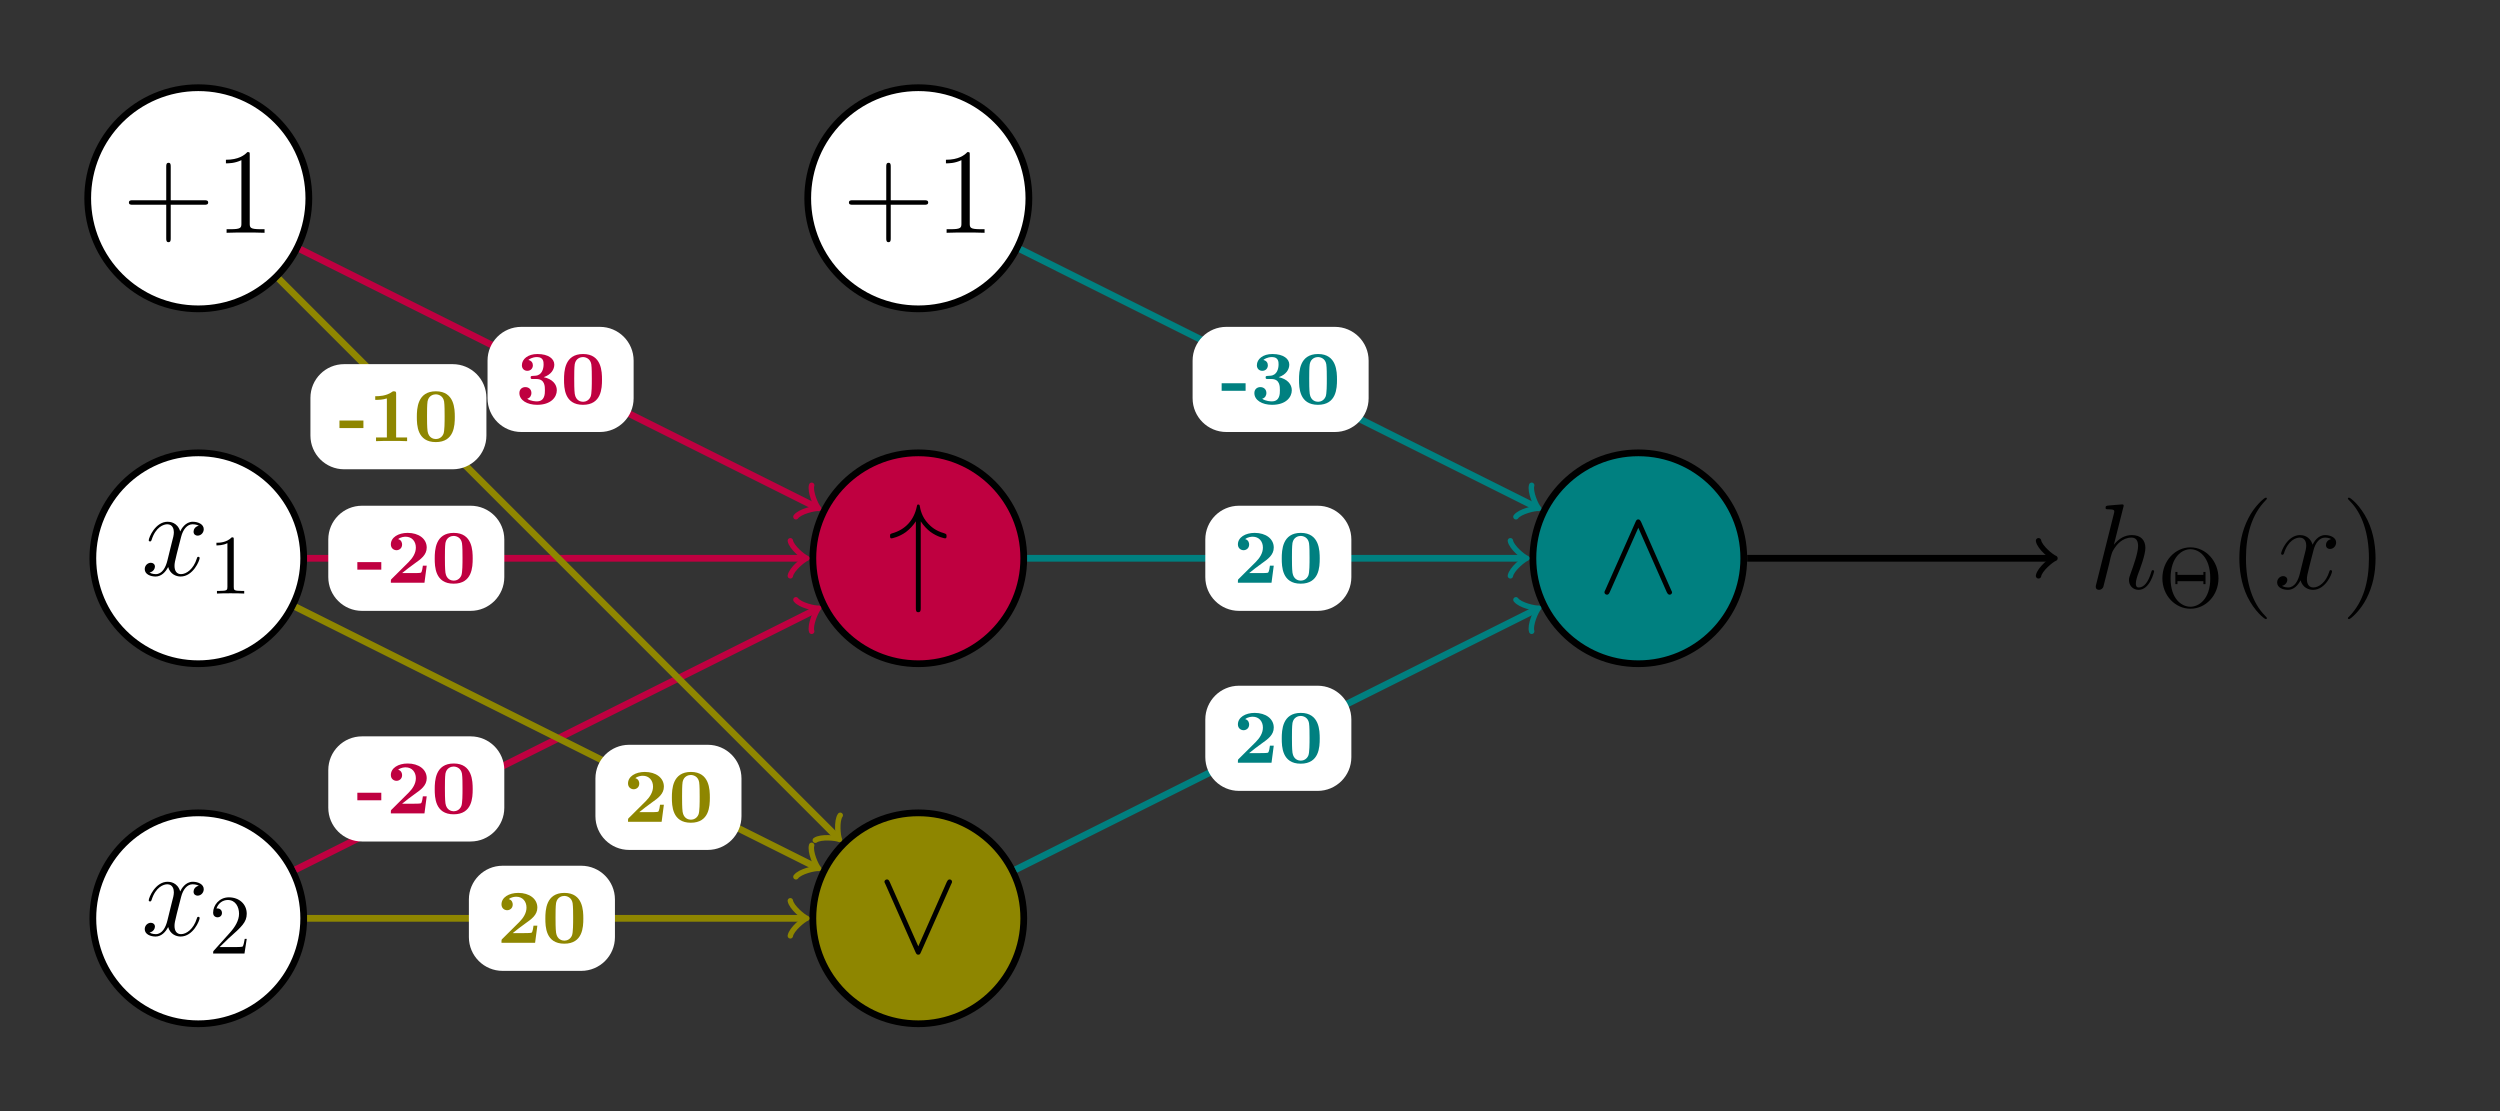<?xml version="1.0" encoding="UTF-8"?>
<svg xmlns="http://www.w3.org/2000/svg" xmlns:xlink="http://www.w3.org/1999/xlink" width="295.268pt" height="131.273pt" viewBox="0 0 295.268 131.273" version="1.1">
<rect x="0" y="0" width="295.268" height="131.273" fill="#333333" stroke="none"/>
<defs>
<g>
<symbol overflow="visible" id="glyph0-0">
<path style="stroke:none;" d=""/>
</symbol>
<symbol overflow="visible" id="glyph0-1">
<path style="stroke:none;" d="M 5.719 -3.312 L 9.688 -3.312 C 9.891 -3.312 10.141 -3.312 10.141 -3.578 C 10.141 -3.844 9.891 -3.844 9.688 -3.844 L 5.719 -3.844 L 5.719 -7.797 C 5.719 -8 5.719 -8.266 5.469 -8.266 C 5.188 -8.266 5.188 -8.016 5.188 -7.797 L 5.188 -3.844 L 1.234 -3.844 C 1.031 -3.844 0.781 -3.844 0.781 -3.578 C 0.781 -3.312 1.016 -3.312 1.234 -3.312 L 5.188 -3.312 L 5.188 0.641 C 5.188 0.844 5.188 1.109 5.453 1.109 C 5.719 1.109 5.719 0.859 5.719 0.641 Z M 5.719 -3.312 "/>
</symbol>
<symbol overflow="visible" id="glyph0-2">
<path style="stroke:none;" d="M 4.125 -9.188 C 4.125 -9.531 4.125 -9.531 3.844 -9.531 C 3.5 -9.156 2.781 -8.625 1.312 -8.625 L 1.312 -8.203 C 1.641 -8.203 2.359 -8.203 3.141 -8.578 L 3.141 -1.109 C 3.141 -0.594 3.094 -0.422 1.844 -0.422 L 1.391 -0.422 L 1.391 0 C 1.781 -0.031 3.172 -0.031 3.641 -0.031 C 4.109 -0.031 5.5 -0.031 5.875 0 L 5.875 -0.422 L 5.438 -0.422 C 4.172 -0.422 4.125 -0.594 4.125 -1.109 Z M 4.125 -9.188 "/>
</symbol>
<symbol overflow="visible" id="glyph0-3">
<path style="stroke:none;" d="M 4.656 3.484 C 4.656 3.438 4.656 3.406 4.422 3.172 C 2.984 1.719 2.188 -0.641 2.188 -3.578 C 2.188 -6.359 2.859 -8.75 4.516 -10.438 C 4.656 -10.578 4.656 -10.594 4.656 -10.641 C 4.656 -10.734 4.594 -10.75 4.531 -10.75 C 4.344 -10.75 3.172 -9.719 2.469 -8.312 C 1.734 -6.875 1.406 -5.328 1.406 -3.578 C 1.406 -2.297 1.609 -0.594 2.359 0.953 C 3.203 2.672 4.375 3.594 4.531 3.594 C 4.594 3.594 4.656 3.578 4.656 3.484 Z M 4.656 3.484 "/>
</symbol>
<symbol overflow="visible" id="glyph0-4">
<path style="stroke:none;" d="M 4.047 -3.578 C 4.047 -4.656 3.906 -6.438 3.094 -8.109 C 2.25 -9.828 1.078 -10.75 0.922 -10.75 C 0.859 -10.75 0.781 -10.734 0.781 -10.641 C 0.781 -10.594 0.781 -10.578 1.031 -10.328 C 2.469 -8.875 3.266 -6.516 3.266 -3.578 C 3.266 -0.797 2.594 1.594 0.938 3.281 C 0.781 3.406 0.781 3.438 0.781 3.484 C 0.781 3.578 0.859 3.594 0.922 3.594 C 1.109 3.594 2.281 2.562 2.984 1.156 C 3.719 -0.297 4.047 -1.844 4.047 -3.578 Z M 4.047 -3.578 "/>
</symbol>
<symbol overflow="visible" id="glyph1-0">
<path style="stroke:none;" d=""/>
</symbol>
<symbol overflow="visible" id="glyph1-1">
<path style="stroke:none;" d="M 6.797 -5.859 C 6.344 -5.766 6.172 -5.422 6.172 -5.156 C 6.172 -4.812 6.438 -4.688 6.641 -4.688 C 7.078 -4.688 7.375 -5.062 7.375 -5.453 C 7.375 -6.047 6.688 -6.328 6.078 -6.328 C 5.203 -6.328 4.719 -5.469 4.594 -5.188 C 4.266 -6.266 3.375 -6.328 3.109 -6.328 C 1.656 -6.328 0.875 -4.453 0.875 -4.125 C 0.875 -4.078 0.938 -4 1.031 -4 C 1.141 -4 1.172 -4.094 1.203 -4.141 C 1.688 -5.734 2.656 -6.031 3.062 -6.031 C 3.719 -6.031 3.844 -5.438 3.844 -5.094 C 3.844 -4.781 3.766 -4.453 3.578 -3.766 L 3.094 -1.797 C 2.891 -0.938 2.469 -0.141 1.703 -0.141 C 1.641 -0.141 1.281 -0.141 0.969 -0.328 C 1.484 -0.438 1.609 -0.859 1.609 -1.031 C 1.609 -1.312 1.391 -1.484 1.125 -1.484 C 0.781 -1.484 0.406 -1.188 0.406 -0.734 C 0.406 -0.125 1.078 0.141 1.688 0.141 C 2.375 0.141 2.875 -0.406 3.172 -0.984 C 3.406 -0.141 4.109 0.141 4.641 0.141 C 6.109 0.141 6.891 -1.734 6.891 -2.047 C 6.891 -2.125 6.828 -2.188 6.734 -2.188 C 6.609 -2.188 6.594 -2.109 6.562 -2 C 6.172 -0.734 5.328 -0.141 4.688 -0.141 C 4.188 -0.141 3.922 -0.516 3.922 -1.109 C 3.922 -1.422 3.969 -1.656 4.203 -2.594 L 4.703 -4.547 C 4.922 -5.406 5.406 -6.031 6.062 -6.031 C 6.094 -6.031 6.5 -6.031 6.797 -5.859 Z M 6.797 -5.859 "/>
</symbol>
<symbol overflow="visible" id="glyph1-2">
<path style="stroke:none;" d="M 4.031 -9.594 C 4.047 -9.656 4.078 -9.734 4.078 -9.812 C 4.078 -9.953 3.938 -9.953 3.906 -9.953 C 3.891 -9.953 3.188 -9.891 3.109 -9.891 C 2.875 -9.875 2.656 -9.844 2.391 -9.828 C 2.031 -9.797 1.938 -9.781 1.938 -9.531 C 1.938 -9.375 2.047 -9.375 2.25 -9.375 C 2.953 -9.375 2.969 -9.25 2.969 -9.109 C 2.969 -9.016 2.938 -8.906 2.922 -8.859 L 0.844 -0.562 C 0.781 -0.344 0.781 -0.312 0.781 -0.234 C 0.781 0.094 1.031 0.141 1.172 0.141 C 1.422 0.141 1.609 -0.047 1.672 -0.203 L 2.328 -2.797 C 2.391 -3.109 2.484 -3.406 2.547 -3.734 C 2.719 -4.328 2.719 -4.344 2.984 -4.766 C 3.25 -5.172 3.906 -6.031 5 -6.031 C 5.578 -6.031 5.781 -5.609 5.781 -5.031 C 5.781 -4.234 5.219 -2.672 4.906 -1.812 C 4.781 -1.469 4.703 -1.281 4.703 -1.016 C 4.703 -0.375 5.156 0.141 5.844 0.141 C 7.172 0.141 7.672 -1.969 7.672 -2.047 C 7.672 -2.125 7.609 -2.188 7.531 -2.188 C 7.406 -2.188 7.391 -2.141 7.312 -1.891 C 6.984 -0.75 6.453 -0.141 5.875 -0.141 C 5.734 -0.141 5.516 -0.156 5.516 -0.609 C 5.516 -0.984 5.688 -1.453 5.734 -1.609 C 6 -2.297 6.641 -3.984 6.641 -4.812 C 6.641 -5.688 6.141 -6.328 5.047 -6.328 C 4.234 -6.328 3.516 -5.938 2.922 -5.188 Z M 4.031 -9.594 "/>
</symbol>
<symbol overflow="visible" id="glyph2-0">
<path style="stroke:none;" d=""/>
</symbol>
<symbol overflow="visible" id="glyph2-1">
<path style="stroke:none;" d="M 2.938 -6.375 C 2.938 -6.625 2.938 -6.641 2.703 -6.641 C 2.078 -6 1.203 -6 0.891 -6 L 0.891 -5.688 C 1.094 -5.688 1.672 -5.688 2.188 -5.953 L 2.188 -0.781 C 2.188 -0.422 2.156 -0.312 1.266 -0.312 L 0.953 -0.312 L 0.953 0 C 1.297 -0.031 2.156 -0.031 2.562 -0.031 C 2.953 -0.031 3.828 -0.031 4.172 0 L 4.172 -0.312 L 3.859 -0.312 C 2.953 -0.312 2.938 -0.422 2.938 -0.781 Z M 2.938 -6.375 "/>
</symbol>
<symbol overflow="visible" id="glyph2-2">
<path style="stroke:none;" d="M 1.266 -0.766 L 2.328 -1.797 C 3.875 -3.172 4.469 -3.703 4.469 -4.703 C 4.469 -5.844 3.578 -6.641 2.359 -6.641 C 1.234 -6.641 0.5 -5.719 0.5 -4.828 C 0.5 -4.281 1 -4.281 1.031 -4.281 C 1.203 -4.281 1.547 -4.391 1.547 -4.812 C 1.547 -5.062 1.359 -5.328 1.016 -5.328 C 0.938 -5.328 0.922 -5.328 0.891 -5.312 C 1.109 -5.969 1.656 -6.328 2.234 -6.328 C 3.141 -6.328 3.562 -5.516 3.562 -4.703 C 3.562 -3.906 3.078 -3.125 2.516 -2.5 L 0.609 -0.375 C 0.5 -0.266 0.5 -0.234 0.5 0 L 4.203 0 L 4.469 -1.734 L 4.234 -1.734 C 4.172 -1.438 4.109 -1 4 -0.844 C 3.938 -0.766 3.281 -0.766 3.062 -0.766 Z M 1.266 -0.766 "/>
</symbol>
<symbol overflow="visible" id="glyph2-3">
<path style="stroke:none;" d="M 7.188 -3.375 C 7.188 -5.406 5.688 -7.031 3.875 -7.031 C 2.078 -7.031 0.562 -5.438 0.562 -3.375 C 0.562 -1.328 2.094 0.219 3.875 0.219 C 5.688 0.219 7.188 -1.359 7.188 -3.375 Z M 3.875 -0.016 C 2.891 -0.016 1.531 -0.875 1.531 -3.375 C 1.531 -5.938 2.906 -6.812 3.875 -6.812 C 4.875 -6.812 6.219 -5.906 6.219 -3.375 C 6.219 -0.844 4.812 -0.016 3.875 -0.016 Z M 5.656 -4.125 L 5.406 -4.125 L 5.406 -3.781 L 2.344 -3.781 L 2.344 -4.125 L 2.094 -4.125 L 2.094 -2.688 L 2.344 -2.688 L 2.344 -3.031 L 5.406 -3.031 L 5.406 -2.688 L 5.656 -2.688 Z M 5.656 -4.125 "/>
</symbol>
<symbol overflow="visible" id="glyph3-0">
<path style="stroke:none;" d=""/>
</symbol>
<symbol overflow="visible" id="glyph3-1">
<path style="stroke:none;" d="M 3.875 -7.953 C 4.219 -7.422 4.625 -7.016 4.984 -6.734 C 5.859 -6.078 6.734 -5.938 6.75 -5.938 C 6.922 -5.938 6.922 -6.094 6.922 -6.203 C 6.922 -6.438 6.906 -6.453 6.594 -6.562 C 5.625 -6.828 5.062 -7.344 4.734 -7.703 C 4 -8.484 3.828 -9.359 3.75 -9.812 C 3.734 -9.891 3.672 -9.938 3.578 -9.938 C 3.453 -9.938 3.438 -9.859 3.406 -9.688 C 3.078 -8.094 2.062 -6.969 0.484 -6.531 C 0.266 -6.453 0.25 -6.453 0.25 -6.203 C 0.25 -6.094 0.25 -5.938 0.422 -5.938 C 0.453 -5.938 1.312 -6.094 2.125 -6.688 C 2.594 -7.047 2.984 -7.469 3.297 -7.953 L 3.297 2.266 C 3.297 2.531 3.297 2.781 3.578 2.781 C 3.875 2.781 3.875 2.531 3.875 2.266 Z M 3.875 -7.953 "/>
</symbol>
<symbol overflow="visible" id="glyph3-2">
<path style="stroke:none;" d="M 8.656 -8 C 8.75 -8.188 8.766 -8.219 8.766 -8.297 C 8.766 -8.453 8.641 -8.578 8.484 -8.578 C 8.328 -8.578 8.25 -8.484 8.141 -8.266 L 4.781 -0.672 L 1.406 -8.281 C 1.297 -8.547 1.172 -8.578 1.078 -8.578 C 0.922 -8.578 0.781 -8.453 0.781 -8.297 C 0.781 -8.266 0.781 -8.234 0.875 -8.062 L 4.453 0.016 C 4.562 0.266 4.641 0.312 4.781 0.312 C 4.969 0.312 5 0.219 5.094 0.016 Z M 8.656 -8 "/>
</symbol>
<symbol overflow="visible" id="glyph3-3">
<path style="stroke:none;" d="M 5.109 -8.281 C 4.984 -8.516 4.906 -8.578 4.781 -8.578 C 4.594 -8.578 4.547 -8.484 4.453 -8.281 L 0.891 -0.266 C 0.797 -0.078 0.781 -0.047 0.781 0.031 C 0.781 0.188 0.922 0.312 1.078 0.312 C 1.172 0.312 1.297 0.281 1.406 0.016 L 4.781 -7.594 L 8.141 0.016 C 8.281 0.312 8.422 0.312 8.484 0.312 C 8.641 0.312 8.766 0.188 8.766 0.031 C 8.766 0 8.766 -0.031 8.672 -0.203 Z M 5.109 -8.281 "/>
</symbol>
<symbol overflow="visible" id="glyph4-0">
<path style="stroke:none;" d=""/>
</symbol>
<symbol overflow="visible" id="glyph4-1">
<path style="stroke:none;" d="M 2.938 -1.547 L 2.938 -2.438 L 0.109 -2.438 L 0.109 -1.547 Z M 2.938 -1.547 "/>
</symbol>
<symbol overflow="visible" id="glyph4-2">
<path style="stroke:none;" d="M 2.453 -2.938 C 3.453 -2.938 3.453 -2.062 3.453 -1.609 C 3.453 -1.203 3.453 -0.297 2.5 -0.297 C 2.391 -0.297 1.766 -0.312 1.359 -0.609 C 1.766 -0.719 1.859 -1.078 1.859 -1.281 C 1.859 -1.703 1.562 -1.984 1.141 -1.984 C 0.766 -1.984 0.438 -1.734 0.438 -1.281 C 0.438 -0.438 1.344 0.109 2.531 0.109 C 4.172 0.109 4.859 -0.797 4.859 -1.609 C 4.859 -2.328 4.328 -2.938 3.312 -3.156 C 4.219 -3.469 4.562 -4.094 4.562 -4.641 C 4.562 -5.312 3.891 -5.891 2.562 -5.891 C 1.453 -5.891 0.734 -5.297 0.734 -4.562 C 0.734 -4.156 1.016 -3.906 1.375 -3.906 C 1.766 -3.906 2.031 -4.188 2.031 -4.562 C 2.031 -4.859 1.859 -5.109 1.5 -5.188 C 1.562 -5.25 1.938 -5.531 2.516 -5.531 C 3.297 -5.531 3.297 -4.938 3.297 -4.656 C 3.297 -4.156 3.109 -3.375 2.328 -3.328 C 2.312 -3.328 2.016 -3.312 1.906 -3.297 C 1.766 -3.281 1.766 -3.188 1.766 -3.125 C 1.766 -2.938 1.859 -2.938 2.031 -2.938 Z M 2.453 -2.938 "/>
</symbol>
<symbol overflow="visible" id="glyph4-3">
<path style="stroke:none;" d="M 4.891 -2.859 C 4.891 -3.781 4.859 -5.891 2.656 -5.891 C 0.469 -5.891 0.406 -3.844 0.406 -2.859 C 0.406 -1.922 0.438 0.109 2.641 0.109 C 4.828 0.109 4.891 -1.859 4.891 -2.859 Z M 2.656 -0.25 C 2.406 -0.25 1.797 -0.359 1.672 -1.188 C 1.609 -1.656 1.609 -2.469 1.609 -2.969 C 1.609 -3.531 1.609 -4.281 1.672 -4.703 C 1.812 -5.422 2.406 -5.531 2.641 -5.531 C 2.938 -5.531 3.5 -5.375 3.625 -4.688 C 3.688 -4.25 3.688 -3.484 3.688 -2.969 C 3.688 -2.266 3.688 -1.203 3.547 -0.859 C 3.359 -0.406 2.953 -0.25 2.656 -0.25 Z M 2.656 -0.25 "/>
</symbol>
<symbol overflow="visible" id="glyph4-4">
<path style="stroke:none;" d="M 4.766 -2.016 L 4.312 -2.016 C 4.297 -1.891 4.219 -1.25 4.078 -1.188 C 3.969 -1.141 3.297 -1.141 3.141 -1.141 L 1.859 -1.141 C 2.344 -1.531 2.875 -1.953 3.328 -2.266 C 4.078 -2.797 4.766 -3.281 4.766 -4.156 C 4.766 -5.203 3.812 -5.891 2.516 -5.891 C 1.406 -5.891 0.531 -5.359 0.531 -4.531 C 0.531 -4.062 0.891 -3.844 1.203 -3.844 C 1.484 -3.844 1.859 -4.047 1.859 -4.516 C 1.859 -4.719 1.781 -5.047 1.391 -5.156 C 1.703 -5.406 2.109 -5.438 2.281 -5.438 C 3.016 -5.438 3.484 -4.891 3.484 -4.156 C 3.484 -3.5 3.109 -2.922 2.625 -2.438 L 0.625 -0.453 C 0.531 -0.359 0.531 -0.344 0.531 -0.172 L 0.531 0 L 4.5 0 Z M 4.766 -2.016 "/>
</symbol>
<symbol overflow="visible" id="glyph4-5">
<path style="stroke:none;" d="M 3.266 -5.594 C 3.266 -5.781 3.266 -5.891 3 -5.891 C 2.891 -5.891 2.875 -5.891 2.797 -5.828 C 2.109 -5.312 1.141 -5.312 0.969 -5.312 L 0.797 -5.312 L 0.797 -4.875 L 0.969 -4.875 C 1.188 -4.875 1.672 -4.891 2.172 -5.047 L 2.172 -0.438 L 0.891 -0.438 L 0.891 0 C 1.234 -0.031 2.312 -0.031 2.719 -0.031 C 3.141 -0.031 4.203 -0.031 4.562 0 L 4.562 -0.438 L 3.266 -0.438 Z M 3.266 -5.594 "/>
</symbol>
</g>
<clipPath id="clip1">
  <path d="M 0 84 L 48 84 L 48 131.273 L 0 131.273 Z M 0 84 "/>
</clipPath>
<clipPath id="clip2">
  <path d="M 84 84 L 133 84 L 133 131.273 L 84 131.273 Z M 84 84 "/>
</clipPath>
</defs>
<g id="surface1">
<path style="fill-rule:nonzero;fill:rgb(100%,100%,100%);fill-opacity:1;stroke-width:0.797;stroke-linecap:butt;stroke-linejoin:miter;stroke:rgb(0%,0%,0%);stroke-opacity:1;stroke-miterlimit:10;" d="M 13.061 42.521 C 13.061 49.732 7.213 55.58 0.002 55.58 C -7.213 55.58 -13.061 49.732 -13.061 42.521 C -13.061 35.306 -7.213 29.462 0.002 29.462 C 7.213 29.462 13.061 35.306 13.061 42.521 Z M 13.061 42.521 " transform="matrix(1,0,0,-1,108.459,65.939)"/>
<g style="fill:rgb(0%,0%,0%);fill-opacity:1;">
  <use xlink:href="#glyph0-1" x="99.484" y="27.494"/>
  <use xlink:href="#glyph0-2" x="110.41" y="27.494"/>
</g>
<path style="fill-rule:nonzero;fill:rgb(100%,100%,100%);fill-opacity:1;stroke-width:0.797;stroke-linecap:butt;stroke-linejoin:miter;stroke:rgb(0%,0%,0%);stroke-opacity:1;stroke-miterlimit:10;" d="M -71.982 42.521 C -71.982 49.732 -77.83 55.58 -85.041 55.58 C -92.252 55.58 -98.1 49.732 -98.1 42.521 C -98.1 35.306 -92.252 29.462 -85.041 29.462 C -77.83 29.462 -71.982 35.306 -71.982 42.521 Z M -71.982 42.521 " transform="matrix(1,0,0,-1,108.459,65.939)"/>
<g style="fill:rgb(0%,0%,0%);fill-opacity:1;">
  <use xlink:href="#glyph0-1" x="14.445" y="27.494"/>
  <use xlink:href="#glyph0-2" x="25.371" y="27.494"/>
</g>
<path style="fill-rule:nonzero;fill:rgb(100%,100%,100%);fill-opacity:1;stroke-width:0.797;stroke-linecap:butt;stroke-linejoin:miter;stroke:rgb(0%,0%,0%);stroke-opacity:1;stroke-miterlimit:10;" d="M -72.588 0.002 C -72.588 6.877 -78.162 12.455 -85.041 12.455 C -91.92 12.455 -97.494 6.877 -97.494 0.002 C -97.494 -6.877 -91.92 -12.452 -85.041 -12.452 C -78.162 -12.452 -72.588 -6.877 -72.588 0.002 Z M -72.588 0.002 " transform="matrix(1,0,0,-1,108.459,65.939)"/>
<g style="fill:rgb(0%,0%,0%);fill-opacity:1;">
  <use xlink:href="#glyph1-1" x="16.689" y="67.951"/>
</g>
<g style="fill:rgb(0%,0%,0%);fill-opacity:1;">
  <use xlink:href="#glyph2-1" x="24.671" y="70.103"/>
</g>
<path style=" stroke:none;fill-rule:nonzero;fill:rgb(100%,100%,100%);fill-opacity:1;" d="M 35.871 108.461 C 35.871 101.582 30.297 96.004 23.418 96.004 C 16.539 96.004 10.965 101.582 10.965 108.461 C 10.965 115.336 16.539 120.914 23.418 120.914 C 30.297 120.914 35.871 115.336 35.871 108.461 Z M 35.871 108.461 "/>
<g clip-path="url(#clip1)" clip-rule="nonzero">
<path style="fill:none;stroke-width:0.797;stroke-linecap:butt;stroke-linejoin:miter;stroke:rgb(0%,0%,0%);stroke-opacity:1;stroke-miterlimit:10;" d="M -72.588 -42.522 C -72.588 -35.643 -78.162 -30.065 -85.041 -30.065 C -91.92 -30.065 -97.494 -35.643 -97.494 -42.522 C -97.494 -49.397 -91.92 -54.975 -85.041 -54.975 C -78.162 -54.975 -72.588 -49.397 -72.588 -42.522 Z M -72.588 -42.522 " transform="matrix(1,0,0,-1,108.459,65.939)"/>
</g>
<g style="fill:rgb(0%,0%,0%);fill-opacity:1;">
  <use xlink:href="#glyph1-1" x="16.689" y="110.471"/>
</g>
<g style="fill:rgb(0%,0%,0%);fill-opacity:1;">
  <use xlink:href="#glyph2-2" x="24.671" y="112.623"/>
</g>
<g style="fill:rgb(0%,0%,0%);fill-opacity:1;">
  <use xlink:href="#glyph1-2" x="246.744" y="69.525"/>
</g>
<g style="fill:rgb(0%,0%,0%);fill-opacity:1;">
  <use xlink:href="#glyph2-3" x="254.83" y="71.677"/>
</g>
<g style="fill:rgb(0%,0%,0%);fill-opacity:1;">
  <use xlink:href="#glyph0-3" x="263.077" y="69.525"/>
</g>
<g style="fill:rgb(0%,0%,0%);fill-opacity:1;">
  <use xlink:href="#glyph1-1" x="268.54" y="69.525"/>
</g>
<g style="fill:rgb(0%,0%,0%);fill-opacity:1;">
  <use xlink:href="#glyph0-4" x="276.522" y="69.525"/>
</g>
<path style="fill-rule:nonzero;fill:rgb(75%,0%,25%);fill-opacity:1;stroke-width:0.797;stroke-linecap:butt;stroke-linejoin:miter;stroke:rgb(0%,0%,0%);stroke-opacity:1;stroke-miterlimit:10;" d="M 12.455 0.002 C 12.455 6.877 6.877 12.455 0.002 12.455 C -6.877 12.455 -12.455 6.877 -12.455 0.002 C -12.455 -6.877 -6.877 -12.452 0.002 -12.452 C 6.877 -12.452 12.455 -6.877 12.455 0.002 Z M 12.455 0.002 " transform="matrix(1,0,0,-1,108.459,65.939)"/>
<g style="fill:rgb(0%,0%,0%);fill-opacity:1;">
  <use xlink:href="#glyph3-1" x="104.872" y="69.525"/>
</g>
<path style=" stroke:none;fill-rule:nonzero;fill:rgb(55.489%,52.55%,0%);fill-opacity:1;" d="M 120.914 108.461 C 120.914 101.582 115.336 96.004 108.461 96.004 C 101.582 96.004 96.004 101.582 96.004 108.461 C 96.004 115.336 101.582 120.914 108.461 120.914 C 115.336 120.914 120.914 115.336 120.914 108.461 Z M 120.914 108.461 "/>
<g clip-path="url(#clip2)" clip-rule="nonzero">
<path style="fill:none;stroke-width:0.797;stroke-linecap:butt;stroke-linejoin:miter;stroke:rgb(0%,0%,0%);stroke-opacity:1;stroke-miterlimit:10;" d="M 12.455 -42.522 C 12.455 -35.643 6.877 -30.065 0.002 -30.065 C -6.877 -30.065 -12.455 -35.643 -12.455 -42.522 C -12.455 -49.397 -6.877 -54.975 0.002 -54.975 C 6.877 -54.975 12.455 -49.397 12.455 -42.522 Z M 12.455 -42.522 " transform="matrix(1,0,0,-1,108.459,65.939)"/>
</g>
<g style="fill:rgb(0%,0%,0%);fill-opacity:1;">
  <use xlink:href="#glyph3-2" x="103.677" y="112.444"/>
</g>
<path style="fill-rule:nonzero;fill:rgb(0%,50%,50%);fill-opacity:1;stroke-width:0.797;stroke-linecap:butt;stroke-linejoin:miter;stroke:rgb(0%,0%,0%);stroke-opacity:1;stroke-miterlimit:10;" d="M 97.494 0.002 C 97.494 6.877 91.92 12.455 85.041 12.455 C 78.162 12.455 72.588 6.877 72.588 0.002 C 72.588 -6.877 78.162 -12.452 85.041 -12.452 C 91.92 -12.452 97.494 -6.877 97.494 0.002 Z M 97.494 0.002 " transform="matrix(1,0,0,-1,108.459,65.939)"/>
<g style="fill:rgb(0%,0%,0%);fill-opacity:1;">
  <use xlink:href="#glyph3-3" x="188.716" y="69.924"/>
</g>
<path style="fill:none;stroke-width:0.797;stroke-linecap:butt;stroke-linejoin:miter;stroke:rgb(0%,0%,0%);stroke-opacity:1;stroke-miterlimit:10;" d="M 97.893 0.002 L 133.861 0.002 " transform="matrix(1,0,0,-1,108.459,65.939)"/>
<path style="fill:none;stroke-width:0.638;stroke-linecap:round;stroke-linejoin:round;stroke:rgb(0%,0%,0%);stroke-opacity:1;stroke-miterlimit:10;" d="M -1.554 2.072 C -1.425 1.294 0.001 0.13 0.388 0.002 C 0.001 -0.131 -1.425 -1.295 -1.554 -2.073 " transform="matrix(1,0,0,-1,242.319,65.939)"/>
<path style="fill:none;stroke-width:0.797;stroke-linecap:butt;stroke-linejoin:miter;stroke:rgb(0%,50%,50%);stroke-opacity:1;stroke-miterlimit:10;" d="M 12.037 36.502 L 72.908 6.064 " transform="matrix(1,0,0,-1,108.459,65.939)"/>
<path style="fill:none;stroke-width:0.638;stroke-linecap:round;stroke-linejoin:round;stroke:rgb(0%,50%,50%);stroke-opacity:1;stroke-miterlimit:10;" d="M -1.555 2.07 C -1.424 1.296 -0.001 0.129 0.389 0.002 C 0.001 -0.127 -1.425 -1.296 -1.555 -2.071 " transform="matrix(0.898,0.449,0.449,-0.898,181.369,59.874)"/>
<path style=" stroke:none;fill-rule:nonzero;fill:rgb(100%,100%,100%);fill-opacity:1;" d="M 157.66 38.605 L 144.84 38.605 C 142.641 38.605 140.855 40.387 140.855 42.59 L 140.855 47.039 C 140.855 49.238 142.641 51.023 144.84 51.023 L 157.66 51.023 C 159.859 51.023 161.645 49.238 161.645 47.039 L 161.645 42.59 C 161.645 40.387 159.859 38.605 157.66 38.605 Z M 157.66 38.605 "/>
<g style="fill:rgb(0%,50%,50%);fill-opacity:1;">
  <use xlink:href="#glyph4-1" x="144.176" y="47.703"/>
  <use xlink:href="#glyph4-2" x="147.712" y="47.703"/>
  <use xlink:href="#glyph4-3" x="153.018" y="47.703"/>
</g>
<path style="fill:none;stroke-width:0.797;stroke-linecap:butt;stroke-linejoin:miter;stroke:rgb(0%,50%,50%);stroke-opacity:1;stroke-miterlimit:10;" d="M 12.854 0.002 L 71.482 0.002 " transform="matrix(1,0,0,-1,108.459,65.939)"/>
<path style="fill:none;stroke-width:0.638;stroke-linecap:round;stroke-linejoin:round;stroke:rgb(0%,50%,50%);stroke-opacity:1;stroke-miterlimit:10;" d="M -1.553 2.072 C -1.424 1.294 0.001 0.13 0.388 0.002 C 0.001 -0.131 -1.424 -1.295 -1.553 -2.073 " transform="matrix(1,0,0,-1,179.94,65.939)"/>
<path style=" stroke:none;fill-rule:nonzero;fill:rgb(100%,100%,100%);fill-opacity:1;" d="M 155.621 59.73 L 146.34 59.73 C 144.137 59.73 142.355 61.512 142.355 63.715 L 142.355 68.164 C 142.355 70.363 144.137 72.148 146.34 72.148 L 155.621 72.148 C 157.82 72.148 159.605 70.363 159.605 68.164 L 159.605 63.715 C 159.605 61.512 157.82 59.73 155.621 59.73 Z M 155.621 59.73 "/>
<g style="fill:rgb(0%,50%,50%);fill-opacity:1;">
  <use xlink:href="#glyph4-4" x="145.674" y="68.828"/>
  <use xlink:href="#glyph4-3" x="150.979" y="68.828"/>
</g>
<path style="fill:none;stroke-width:0.797;stroke-linecap:butt;stroke-linejoin:miter;stroke:rgb(0%,50%,50%);stroke-opacity:1;stroke-miterlimit:10;" d="M 11.494 -36.772 L 72.908 -6.065 " transform="matrix(1,0,0,-1,108.459,65.939)"/>
<path style="fill:none;stroke-width:0.638;stroke-linecap:round;stroke-linejoin:round;stroke:rgb(0%,50%,50%);stroke-opacity:1;stroke-miterlimit:10;" d="M -1.554 2.073 C -1.425 1.296 0.002 0.13 0.39 0.001 C -0.002 -0.129 -1.425 -1.297 -1.555 -2.071 " transform="matrix(0.898,-0.449,-0.449,-0.898,181.369,72.004)"/>
<path style=" stroke:none;fill-rule:nonzero;fill:rgb(100%,100%,100%);fill-opacity:1;" d="M 155.621 80.988 L 146.34 80.988 C 144.137 80.988 142.355 82.773 142.355 84.977 L 142.355 89.426 C 142.355 91.625 144.137 93.41 146.34 93.41 L 155.621 93.41 C 157.82 93.41 159.605 91.625 159.605 89.426 L 159.605 84.977 C 159.605 82.773 157.82 80.988 155.621 80.988 Z M 155.621 80.988 "/>
<g style="fill:rgb(0%,50%,50%);fill-opacity:1;">
  <use xlink:href="#glyph4-4" x="145.674" y="90.088"/>
  <use xlink:href="#glyph4-3" x="150.979" y="90.088"/>
</g>
<path style="fill:none;stroke-width:0.797;stroke-linecap:butt;stroke-linejoin:miter;stroke:rgb(75%,0%,25%);stroke-opacity:1;stroke-miterlimit:10;" d="M -73.006 36.502 L -12.131 6.064 " transform="matrix(1,0,0,-1,108.459,65.939)"/>
<path style="fill:none;stroke-width:0.638;stroke-linecap:round;stroke-linejoin:round;stroke:rgb(75%,0%,25%);stroke-opacity:1;stroke-miterlimit:10;" d="M -1.554 2.071 C -1.423 1.297 0 0.129 0.386 0 C -0.002 -0.128 -1.423 -1.296 -1.554 -2.07 " transform="matrix(0.898,0.449,0.449,-0.898,96.329,59.874)"/>
<path style=" stroke:none;fill-rule:nonzero;fill:rgb(100%,100%,100%);fill-opacity:1;" d="M 70.852 38.605 L 61.57 38.605 C 59.367 38.605 57.582 40.387 57.582 42.59 L 57.582 47.039 C 57.582 49.238 59.367 51.023 61.57 51.023 L 70.852 51.023 C 73.051 51.023 74.836 49.238 74.836 47.039 L 74.836 42.59 C 74.836 40.387 73.051 38.605 70.852 38.605 Z M 70.852 38.605 "/>
<g style="fill:rgb(75%,0%,25%);fill-opacity:1;">
  <use xlink:href="#glyph4-2" x="60.905" y="47.703"/>
  <use xlink:href="#glyph4-3" x="66.21" y="47.703"/>
</g>
<path style="fill:none;stroke-width:0.797;stroke-linecap:butt;stroke-linejoin:miter;stroke:rgb(75%,0%,25%);stroke-opacity:1;stroke-miterlimit:10;" d="M -72.189 0.002 L -13.561 0.002 " transform="matrix(1,0,0,-1,108.459,65.939)"/>
<path style="fill:none;stroke-width:0.638;stroke-linecap:round;stroke-linejoin:round;stroke:rgb(75%,0%,25%);stroke-opacity:1;stroke-miterlimit:10;" d="M -1.556 2.072 C -1.423 1.294 -0.001 0.13 0.389 0.002 C -0.001 -0.131 -1.423 -1.295 -1.556 -2.073 " transform="matrix(1,0,0,-1,94.9,65.939)"/>
<path style=" stroke:none;fill-rule:nonzero;fill:rgb(100%,100%,100%);fill-opacity:1;" d="M 55.578 59.73 L 42.758 59.73 C 40.559 59.73 38.773 61.512 38.773 63.715 L 38.773 68.164 C 38.773 70.363 40.559 72.148 42.758 72.148 L 55.578 72.148 C 57.777 72.148 59.562 70.363 59.562 68.164 L 59.562 63.715 C 59.562 61.512 57.777 59.73 55.578 59.73 Z M 55.578 59.73 "/>
<g style="fill:rgb(75%,0%,25%);fill-opacity:1;">
  <use xlink:href="#glyph4-1" x="42.096" y="68.828"/>
  <use xlink:href="#glyph4-4" x="45.632" y="68.828"/>
  <use xlink:href="#glyph4-3" x="50.938" y="68.828"/>
</g>
<path style="fill:none;stroke-width:0.797;stroke-linecap:butt;stroke-linejoin:miter;stroke:rgb(75%,0%,25%);stroke-opacity:1;stroke-miterlimit:10;" d="M -73.545 -36.772 L -12.131 -6.065 " transform="matrix(1,0,0,-1,108.459,65.939)"/>
<path style="fill:none;stroke-width:0.638;stroke-linecap:round;stroke-linejoin:round;stroke:rgb(75%,0%,25%);stroke-opacity:1;stroke-miterlimit:10;" d="M -1.552 2.073 C -1.424 1.295 -0 0.131 0.388 0.002 C -0 -0.13 -1.424 -1.297 -1.554 -2.072 " transform="matrix(0.898,-0.449,-0.449,-0.898,96.329,72.004)"/>
<path style=" stroke:none;fill-rule:nonzero;fill:rgb(100%,100%,100%);fill-opacity:1;" d="M 55.578 86.969 L 42.758 86.969 C 40.559 86.969 38.773 88.75 38.773 90.953 L 38.773 95.402 C 38.773 97.602 40.559 99.387 42.758 99.387 L 55.578 99.387 C 57.777 99.387 59.562 97.602 59.562 95.402 L 59.562 90.953 C 59.562 88.75 57.777 86.969 55.578 86.969 Z M 55.578 86.969 "/>
<g style="fill:rgb(75%,0%,25%);fill-opacity:1;">
  <use xlink:href="#glyph4-1" x="42.096" y="96.066"/>
  <use xlink:href="#glyph4-4" x="45.632" y="96.066"/>
  <use xlink:href="#glyph4-3" x="50.938" y="96.066"/>
</g>
<path style="fill:none;stroke-width:0.797;stroke-linecap:butt;stroke-linejoin:miter;stroke:rgb(55.489%,52.55%,0%);stroke-opacity:1;stroke-miterlimit:10;" d="M -72.189 -42.522 L -13.561 -42.522 " transform="matrix(1,0,0,-1,108.459,65.939)"/>
<path style="fill:none;stroke-width:0.638;stroke-linecap:round;stroke-linejoin:round;stroke:rgb(55.489%,52.55%,0%);stroke-opacity:1;stroke-miterlimit:10;" d="M -1.556 2.072 C -1.423 1.295 -0.001 0.131 0.389 -0.002 C -0.001 -0.131 -1.423 -1.295 -1.556 -2.072 " transform="matrix(1,0,0,-1,94.9,108.459)"/>
<path style=" stroke:none;fill-rule:nonzero;fill:rgb(100%,100%,100%);fill-opacity:1;" d="M 68.645 102.25 L 59.363 102.25 C 57.164 102.25 55.379 104.035 55.379 106.234 L 55.379 110.684 C 55.379 112.887 57.164 114.668 59.363 114.668 L 68.645 114.668 C 70.844 114.668 72.629 112.887 72.629 110.684 L 72.629 106.234 C 72.629 104.035 70.844 102.25 68.645 102.25 Z M 68.645 102.25 "/>
<g style="fill:rgb(55.489%,52.55%,0%);fill-opacity:1;">
  <use xlink:href="#glyph4-4" x="58.699" y="111.348"/>
  <use xlink:href="#glyph4-3" x="64.004" y="111.348"/>
</g>
<path style="fill:none;stroke-width:0.797;stroke-linecap:butt;stroke-linejoin:miter;stroke:rgb(55.489%,52.55%,0%);stroke-opacity:1;stroke-miterlimit:10;" d="M -73.545 -5.748 L -12.131 -36.456 " transform="matrix(1,0,0,-1,108.459,65.939)"/>
<path style="fill:none;stroke-width:0.638;stroke-linecap:round;stroke-linejoin:round;stroke:rgb(55.489%,52.55%,0%);stroke-opacity:1;stroke-miterlimit:10;" d="M -1.554 2.072 C -1.424 1.297 -0 0.13 0.388 -0.003 C -0 -0.131 -1.424 -1.295 -1.552 -2.073 " transform="matrix(0.898,0.449,0.449,-0.898,96.329,102.394)"/>
<path style=" stroke:none;fill-rule:nonzero;fill:rgb(100%,100%,100%);fill-opacity:1;" d="M 83.59 87.965 L 74.309 87.965 C 72.105 87.965 70.324 89.746 70.324 91.949 L 70.324 96.398 C 70.324 98.598 72.105 100.383 74.309 100.383 L 83.59 100.383 C 85.789 100.383 87.574 98.598 87.574 96.398 L 87.574 91.949 C 87.574 89.746 85.789 87.965 83.59 87.965 Z M 83.59 87.965 "/>
<g style="fill:rgb(55.489%,52.55%,0%);fill-opacity:1;">
  <use xlink:href="#glyph4-4" x="73.643" y="97.062"/>
  <use xlink:href="#glyph4-3" x="78.948" y="97.062"/>
</g>
<path style="fill:none;stroke-width:0.797;stroke-linecap:butt;stroke-linejoin:miter;stroke:rgb(55.489%,52.55%,0%);stroke-opacity:1;stroke-miterlimit:10;" d="M -75.525 33.005 L -9.592 -32.928 " transform="matrix(1,0,0,-1,108.459,65.939)"/>
<path style="fill:none;stroke-width:0.638;stroke-linecap:round;stroke-linejoin:round;stroke:rgb(55.489%,52.55%,0%);stroke-opacity:1;stroke-miterlimit:10;" d="M -1.552 2.072 C -1.423 1.294 0.001 0.129 0.388 -0 C 0.001 -0.129 -1.423 -1.295 -1.552 -2.072 " transform="matrix(0.711,0.711,0.711,-0.711,98.869,98.868)"/>
<path style=" stroke:none;fill-rule:nonzero;fill:rgb(100%,100%,100%);fill-opacity:1;" d="M 53.465 43.008 L 40.648 43.008 C 38.445 43.008 36.664 44.789 36.664 46.992 L 36.664 51.441 C 36.664 53.641 38.445 55.426 40.648 55.426 L 53.465 55.426 C 55.668 55.426 57.449 53.641 57.449 51.441 L 57.449 46.992 C 57.449 44.789 55.668 43.008 53.465 43.008 Z M 53.465 43.008 "/>
<g style="fill:rgb(55.489%,52.55%,0%);fill-opacity:1;">
  <use xlink:href="#glyph4-1" x="39.984" y="52.105"/>
  <use xlink:href="#glyph4-5" x="43.52" y="52.105"/>
  <use xlink:href="#glyph4-3" x="48.826" y="52.105"/>
</g>
</g>
</svg>
